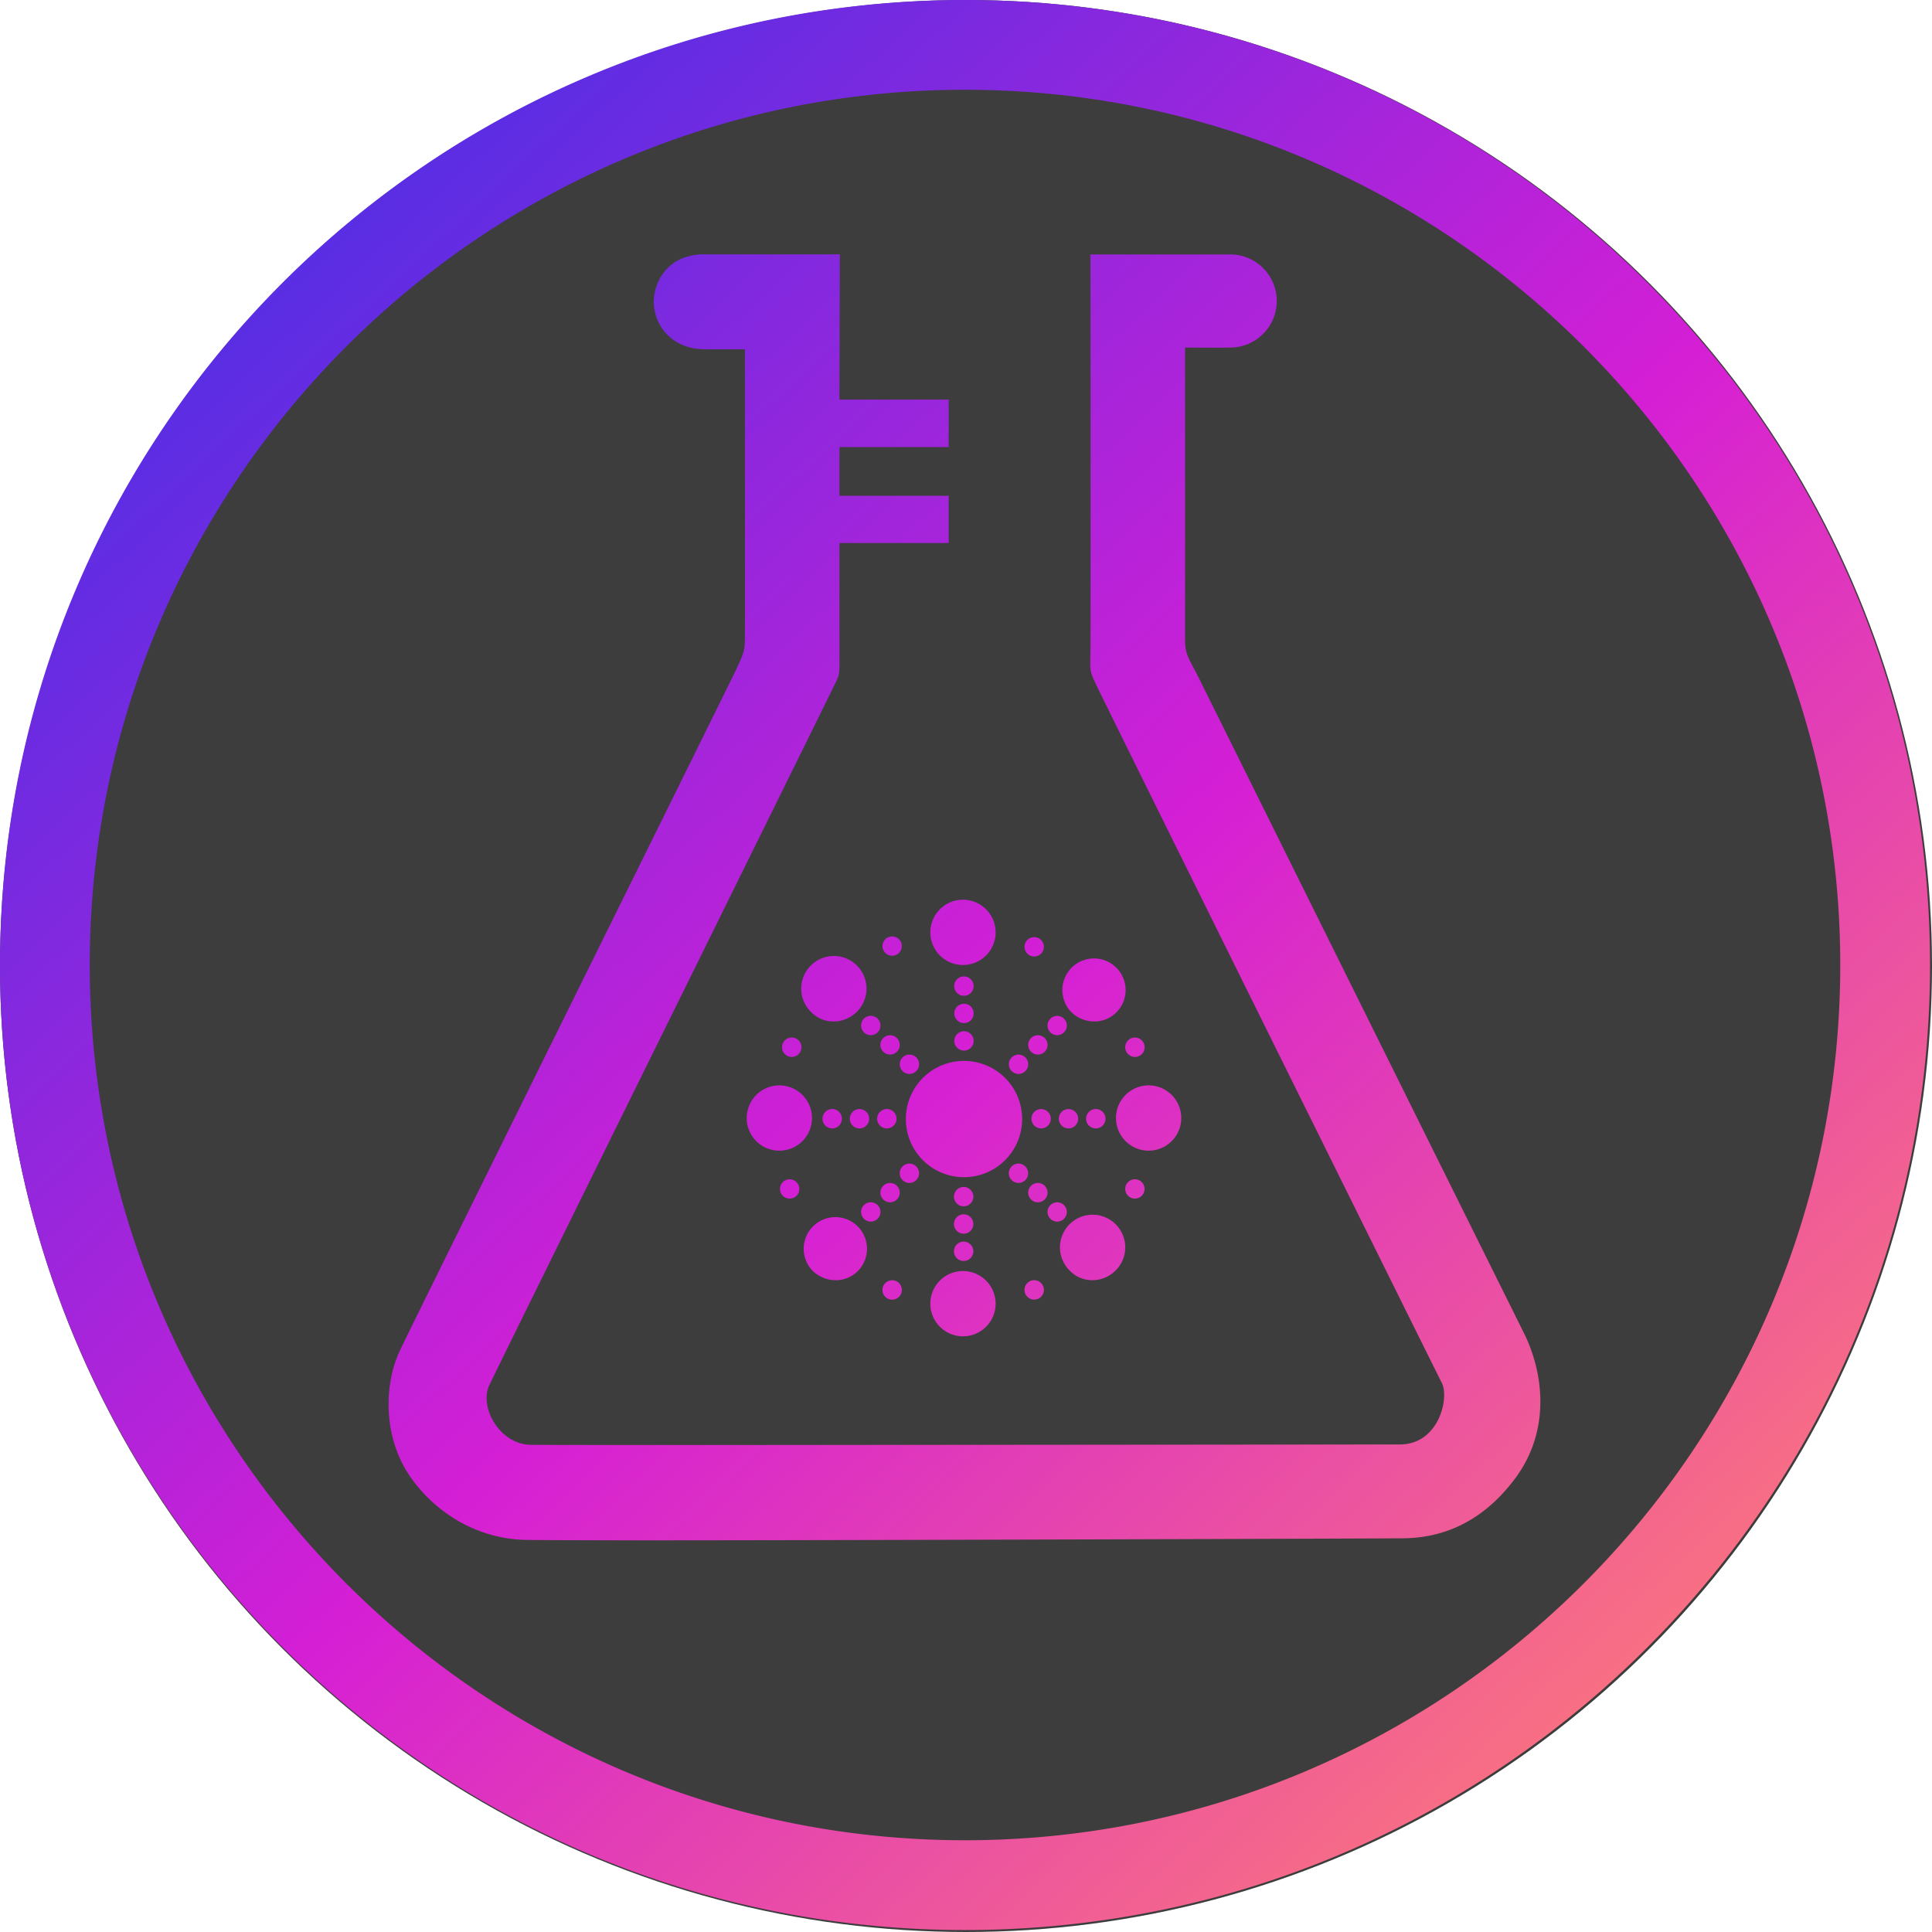 <svg xmlns="http://www.w3.org/2000/svg" width="250" height="250"><defs><linearGradient id="a" x1="951.78" x2="952.52" y1="1014.87" y2="1014.08" gradientTransform="matrix(946 0 0 -946 -900261.57 960166.82)" gradientUnits="userSpaceOnUse"><stop offset="0" stop-color="#4d2fe5"/><stop offset=".53" stop-color="#d51fd5"/><stop offset="1" stop-color="#fb767c"/></linearGradient></defs><circle cx="125" cy="125" r="125" fill="#3d3d3d"/><path fill="url(#a)" d="M0 473C0 211.77 211.77 0 473 0s473 211.77 473 473-211.77 473-473 473S0 734.23 0 473m44 0c0 236.55 192.45 429 429 429s429-192.45 429-429S709.55 44 473 44 44 236.45 44 473m214 281.79c-31.37-.59-53-21.59-61.23-38.34s-8.4-38.5-.52-55S355.6 339.17 360.59 328.66s4.47-9.94 4.54-21.65 0-135.8 0-135.8h-19.3c-17.5 0-25.28-12.71-25.37-23-.09-10 6.85-23.5 24.48-23.54h66.71l-.2 71.19H465v23.28h-53.54V243H465v23.17h-53.54V326c0 6-.83 6.19-3.82 12.51S244.85 668.24 239.81 679s5.11 28.89 20.16 29.17S667 708 686.12 708s24.36-22.75 20.6-30.13S539.68 341 536.84 334.71s-2.48-5.75-2.34-16 0-194 0-194h68.26a22.821 22.821 0 0 1 .43 45.64h-.43c-6.25.13-21.91 0-21.91 0v143.29c0 7.65 2.15 9.36 7.15 19.46s149.11 300.54 158.91 320.2 13.23 47.92-4.3 71.41-38.24 29.11-54.72 29.29c-13.42.11-269 1-380.59 1-25.51-.06-43.47-.1-49.3-.21M456 639a16 16 0 1 1 16 16 16 16 0 0 1-16-16m47.59-3.35A4.76 4.76 0 1 1 507 637a4.7 4.7 0 0 1-3.41-1.35m-69.65 0a4.76 4.76 0 1 1 3.35 1.38 4.74 4.74 0 0 1-3.35-1.38m90.64-12.6a16 16 0 1 1 22.63-.71l-.35.36a16.2 16.2 0 0 1-11.46 4.79 15.22 15.22 0 0 1-10.82-4.44m-126.44-.35a15.51 15.51 0 1 1 22.28.35 15.17 15.17 0 0 1-10.82 4.44 16.18 16.18 0 0 1-11.46-4.79m69.45-9.38a4.75 4.75 0 1 1 4.74 4.75 4.74 4.74 0 0 1-4.74-4.75m0-13.37a4.75 4.75 0 1 1 4.74 4.74 4.74 4.74 0 0 1-4.74-4.74m47.24-2.57a4.73 4.73 0 1 1 3.35 1.39 4.73 4.73 0 0 1-3.35-1.39m-91.37 0a4.74 4.74 0 1 1 3.36 1.39 4.74 4.74 0 0 1-3.36-1.39m44.13-10.85a4.75 4.75 0 1 1 4.74 4.75 4.74 4.74 0 0 1-4.74-4.75m37.78 1.39a4.74 4.74 0 1 1 3.35 1.39 4.75 4.75 0 0 1-3.35-1.39m-72.45 0a4.74 4.74 0 1 1 3.35 1.39 4.75 4.75 0 0 1-3.35-1.39m120-1.81a4.74 4.74 0 1 1 3.35 1.39 4.74 4.74 0 0 1-3.35-1.39m-169.22 0a4.74 4.74 0 1 1 3.35 1.39 4.73 4.73 0 0 1-3.35-1.39m112.16-7.68a4.74 4.74 0 1 1 3.35 1.39 4.74 4.74 0 0 1-3.35-1.39m-53.47 0a4.74 4.74 0 1 1 3.35 1.39 4.74 4.74 0 0 1-3.35-1.39M444 548.5a28.5 28.5 0 1 1 28.5 28.5 28.5 28.5 0 0 1-28.5-28.5m103-.5a16 16 0 1 1 16 16 16 16 0 0 1-16-16m-181 0a16 16 0 1 1 16 16 16 16 0 0 1-16-16m166.36.34a4.75 4.75 0 1 1 4.74 4.75 4.74 4.74 0 0 1-4.74-4.75m-13.37 0a4.74 4.74 0 1 1 4.74 4.75 4.74 4.74 0 0 1-4.74-4.75m-13.42 0a4.74 4.74 0 1 1 4.74 4.75 4.74 4.74 0 0 1-4.74-4.75m-75.63 0a4.75 4.75 0 1 1 4.75 4.75 4.75 4.75 0 0 1-4.75-4.75m-13.41 0a4.74 4.74 0 1 1 4.74 4.75 4.74 4.74 0 0 1-4.74-4.75m-13.38 0a4.75 4.75 0 1 1 4.75 4.75 4.75 4.75 0 0 1-4.75-4.75M495.88 525a4.74 4.74 0 1 1 3.36 1.39 4.75 4.75 0 0 1-3.36-1.39m-53.47 0a4.74 4.74 0 1 1 3.35 1.39 4.75 4.75 0 0 1-3.35-1.39m110.53-8.31a4.76 4.76 0 1 1 3.35 1.38 4.73 4.73 0 0 1-3.35-1.42zm-168.22 0a4.76 4.76 0 1 1 3.35 1.38 4.7 4.7 0 0 1-3.35-1.42zm120.65-1.18a4.74 4.74 0 1 1 3.36 1.39 4.75 4.75 0 0 1-3.36-1.39m-72.45 0a4.74 4.74 0 1 1 3.36 1.39 4.75 4.75 0 0 1-3.36-1.39m34.84-5.32a4.74 4.74 0 1 1 4.74 4.75 4.74 4.74 0 0 1-4.74-4.75m47.07-4.19a4.73 4.73 0 1 1 3.35 1.39 4.73 4.73 0 0 1-3.35-1.39m-91.37 0a4.74 4.74 0 1 1 3.36 1.39 4.75 4.75 0 0 1-3.36-1.39m44.3-9.29a4.74 4.74 0 1 1 4.74 4.75 4.74 4.74 0 0 1-4.74-4.74zm-70-.47a16 16 0 1 1 22.63-.72c-.12.12-.24.25-.36.36a16.18 16.18 0 0 1-11.46 4.8 15.2 15.2 0 0 1-10.81-4.44m127.15-.36a15.5 15.5 0 1 1 22.27.36 15.2 15.2 0 0 1-10.81 4.44 16.18 16.18 0 0 1-11.46-4.8m-57.19-12.54a4.75 4.75 0 1 1 4.75 4.75 4.75 4.75 0 0 1-4.74-4.75zM456 457a16 16 0 1 1 16 16 16 16 0 0 1-16-16m47.56 10.43a4.74 4.74 0 1 1 3.36 1.39 4.75 4.75 0 0 1-3.36-1.39m-69.62-.37a4.73 4.73 0 1 1 3.35 1.39 4.75 4.75 0 0 1-3.35-1.39" transform="scale(.264)"/></svg>